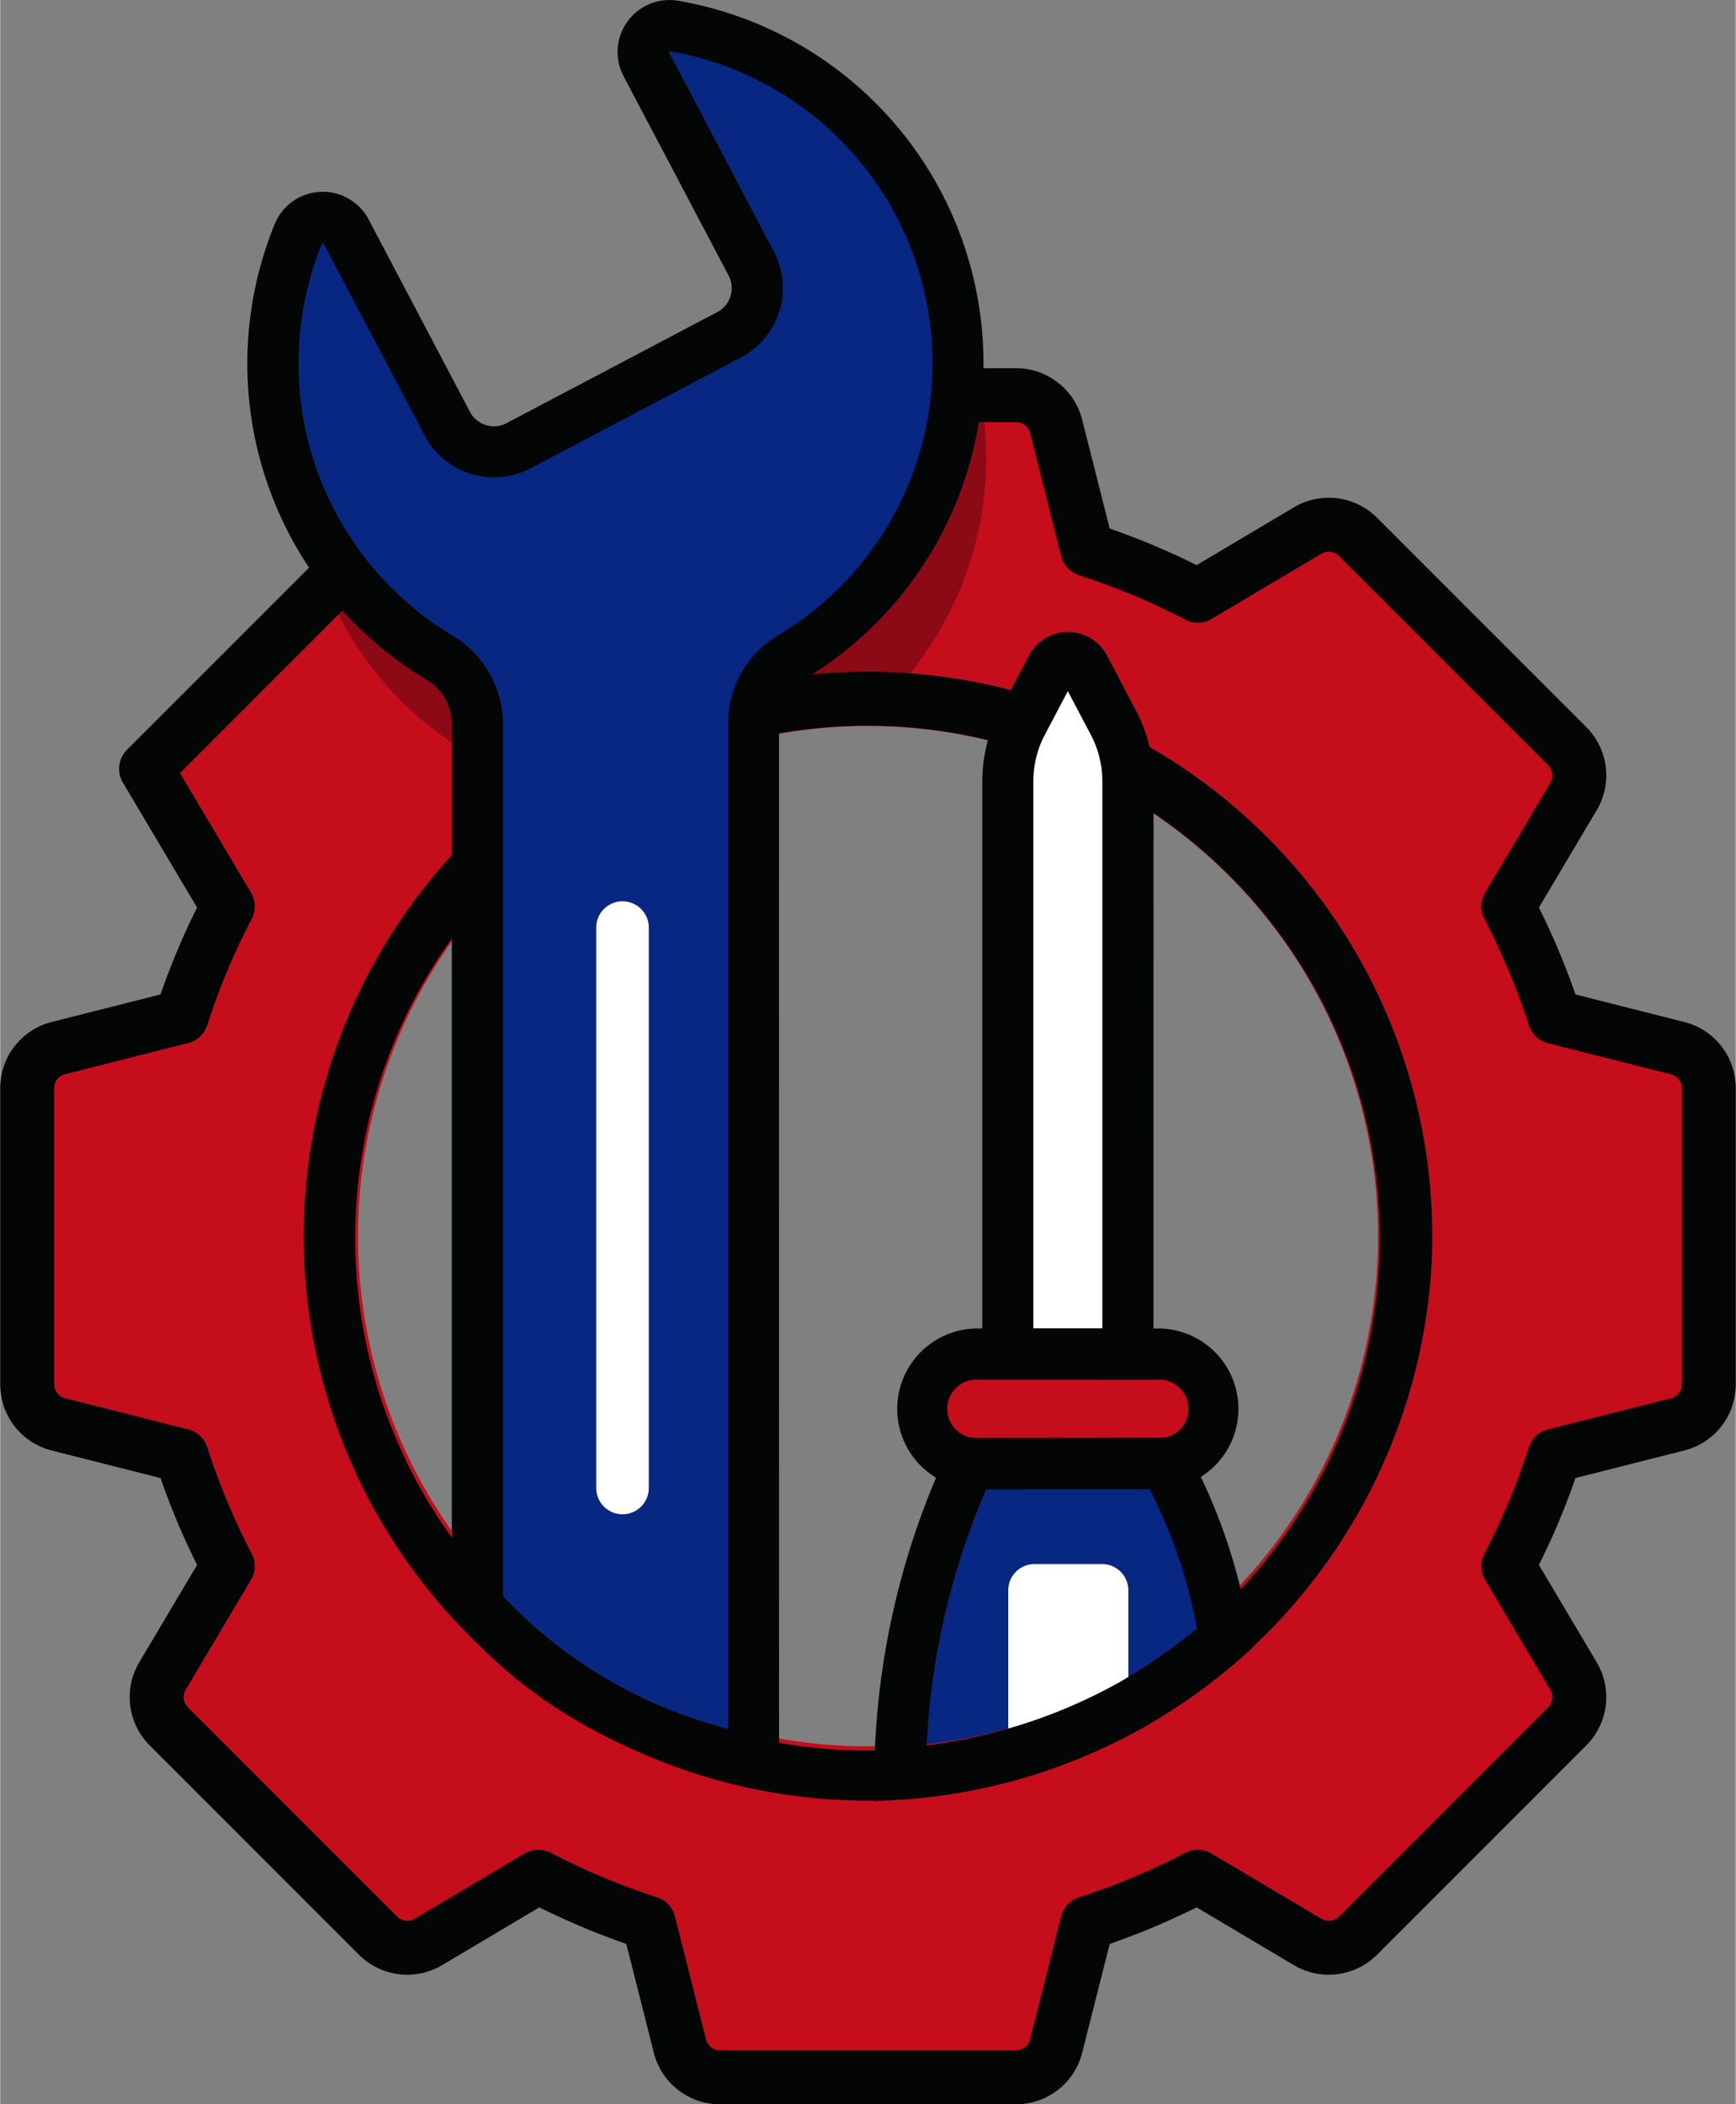 <svg id="Group_6811" data-name="Group 6811" xmlns="http://www.w3.org/2000/svg" width="85" height="103" viewBox="0 0 97.459 118.128">
  <rect x="0" y="0" width="97.459" height="118.128" fill="#808080" stroke="none"/>
  <g id="Group_6809" data-name="Group 6809" transform="translate(1.513 22.182)">
    <path id="Path_5423" data-name="Path 5423" d="M270.093,1148.6v20.235l-8.668,2.192a40.082,40.082,0,0,1-2.6,6.206l4.587,7.723-6.812,6.812-7.487,7.487-7.724-4.586a40.165,40.165,0,0,1-6.205,2.6l-2.192,8.667H212.758l-2.193-8.667a40.222,40.222,0,0,1-6.205-2.6l-7.723,4.586-6.813-6.812-7.487-7.487,4.587-7.723a40.148,40.148,0,0,1-2.6-6.206l-8.668-2.192V1148.6l8.668-2.192a40.149,40.149,0,0,1,2.6-6.206l-4.587-7.723.236-.236,14.064-14.064,7.723,4.587a40.246,40.246,0,0,1,6.205-2.6l2.193-8.667h20.235l2.192,8.667a40.189,40.189,0,0,1,6.205,2.6l7.724-4.587,14.3,14.3-4.587,7.723a40.083,40.083,0,0,1,2.6,6.206Zm-18.579,10.117a28.638,28.638,0,1,0-28.638,28.637A28.629,28.629,0,0,0,251.513,1158.718Z" transform="translate(-175.659 -1111.502)" fill="#c60d1c"/>
  </g>
  <path id="Path_5424" data-name="Path 5424" d="M235.991,1108.722H225.377a2.885,2.885,0,0,0-2.886,2.886v7.1a39.549,39.549,0,0,0-11.56,4.792l-5.024-5.021a2.884,2.884,0,0,0-4.083,0l-2.343,2.342a19.279,19.279,0,0,0,8.186,9.9,4.342,4.342,0,0,1,2.136,3.713v3.873a28.993,28.993,0,0,1,20.767-9.967,19.164,19.164,0,0,0,5.421-19.624Z" transform="translate(-181.427 -1088.47)" fill="#040505" opacity="0.3"/>
  <g id="Group_6810" data-name="Group 6810" transform="translate(0 20.669)">
    <path id="Path_5425" data-name="Path 5425" d="M230.52,1206.782H213.9a3.831,3.831,0,0,1-3.718-2.893l-1.545-6.109a42.016,42.016,0,0,1-4.881-2.053l-5.462,3.244a3.832,3.832,0,0,1-4.67-.586l-11.748-11.747a3.832,3.832,0,0,1-.586-4.67l3.244-5.462a41.169,41.169,0,0,1-2.053-4.88l-6.108-1.545a3.832,3.832,0,0,1-2.894-3.718v-16.621a3.832,3.832,0,0,1,2.893-3.717l6.108-1.545a41.194,41.194,0,0,1,2.053-4.88l-4.165-7.014a1.512,1.512,0,0,1,.231-1.842l13.024-13.024a3.832,3.832,0,0,1,4.669-.586l5.462,3.245a41.91,41.91,0,0,1,4.881-2.053l1.545-6.108a3.831,3.831,0,0,1,3.718-2.895H230.52a3.83,3.83,0,0,1,3.717,2.895l1.545,6.107a41.091,41.091,0,0,1,4.881,2.054l5.462-3.244a3.831,3.831,0,0,1,4.67.585l11.748,11.748a3.834,3.834,0,0,1,.586,4.67l-3.245,5.462a41.154,41.154,0,0,1,2.054,4.88l6.107,1.545a3.832,3.832,0,0,1,2.894,3.717v16.621a3.832,3.832,0,0,1-2.893,3.718l-6.108,1.545a41.145,41.145,0,0,1-2.054,4.88l3.244,5.462a3.833,3.833,0,0,1-.585,4.67l-11.748,11.748a3.835,3.835,0,0,1-4.67.586l-5.462-3.245a41.132,41.132,0,0,1-4.881,2.054l-1.545,6.108A3.831,3.831,0,0,1,230.52,1206.782Zm-26.826-14.29a1.508,1.508,0,0,1,.685.164,38.131,38.131,0,0,0,5.971,2.5,1.514,1.514,0,0,1,1.015,1.073l1.749,6.916a.808.808,0,0,0,.785.61H230.52a.807.807,0,0,0,.784-.611l1.749-6.915a1.514,1.514,0,0,1,1.015-1.073,38.158,38.158,0,0,0,5.971-2.5,1.512,1.512,0,0,1,1.458.048l6.172,3.666a.811.811,0,0,0,.985-.124L260.4,1184.5a.809.809,0,0,0,.123-.985l-3.665-6.172a1.512,1.512,0,0,1-.048-1.457,38.244,38.244,0,0,0,2.5-5.972,1.513,1.513,0,0,1,1.073-1.015l6.915-1.748a.809.809,0,0,0,.61-.785v-16.621a.809.809,0,0,0-.61-.785l-6.914-1.748a1.514,1.514,0,0,1-1.073-1.015,38.237,38.237,0,0,0-2.5-5.972,1.513,1.513,0,0,1,.048-1.457l3.665-6.172a.808.808,0,0,0-.123-.984l-11.748-11.748a.81.81,0,0,0-.985-.124L241.5,1123.4a1.512,1.512,0,0,1-1.458.048,38.155,38.155,0,0,0-5.971-2.5,1.511,1.511,0,0,1-1.015-1.073l-1.749-6.915a.808.808,0,0,0-.784-.611H213.9a.809.809,0,0,0-.785.611l-1.749,6.915a1.511,1.511,0,0,1-1.015,1.073,38.187,38.187,0,0,0-5.971,2.5,1.514,1.514,0,0,1-1.458-.048l-6.172-3.666a.809.809,0,0,0-.984.124l-12.193,12.193,3.986,6.712a1.509,1.509,0,0,1,.048,1.457,38.206,38.206,0,0,0-2.5,5.972,1.514,1.514,0,0,1-1.073,1.016l-6.915,1.748a.809.809,0,0,0-.611.785v16.621a.809.809,0,0,0,.612.785l6.914,1.748a1.512,1.512,0,0,1,1.073,1.016,38.209,38.209,0,0,0,2.5,5.971,1.509,1.509,0,0,1-.048,1.457l-3.665,6.172a.809.809,0,0,0,.123.985l11.748,11.748a.808.808,0,0,0,.985.124l6.171-3.666A1.515,1.515,0,0,1,203.694,1192.492Zm18.557-2.756a31.686,31.686,0,1,1,31.6-30.04h0a31.934,31.934,0,0,1-30,30Q223.051,1189.736,222.251,1189.736Zm-.083-60.342q-.724,0-1.45.037a28.764,28.764,0,1,0,1.45-.037Zm30.174,30.226h0Z" transform="translate(-173.48 -1109.323)" fill="#040505"/>
  </g>
  <path id="Path_5426" data-name="Path 5426" d="M263.963,1204.357a29.369,29.369,0,0,1-4.842,3.53,28.978,28.978,0,0,1-12.525,3.849c.718-11.609,4.543-20.471,9.152-20.471,3.569,0,6.664,5.308,8.216,13.092Z" transform="translate(-195.828 -1113.7)" fill="#082782"/>
  <path id="Path_5427" data-name="Path 5427" d="M261.709,1175.385h-6.746v-35.724a7.027,7.027,0,0,1,.811-3.277l1.639-3.11a1.043,1.043,0,0,1,1.846,0l1.639,3.11a7.027,7.027,0,0,1,.811,3.277v35.724Z" transform="translate(-198.385 -1095.804)" fill="#fff"/>
  <path id="Path_5428" data-name="Path 5428" d="M261.34,1195.183H251.074a3.078,3.078,0,0,1,0-6.155H261.34a3.078,3.078,0,0,1,0,6.155Z" transform="translate(-196.256 -1113.016)" fill="#c60d1c"/>
  <path id="Path_5429" data-name="Path 5429" d="M255,1207.481v7.764a28.815,28.815,0,0,0,6.744-2.848v-4.915a1.477,1.477,0,0,0-1.477-1.477h-3.79A1.477,1.477,0,0,0,255,1207.481Z" transform="translate(-198.395 -1118.205)" fill="#fff"/>
  <path id="Path_5430" data-name="Path 5430" d="M207.015,1120.812v48.99a29.052,29.052,0,0,0,15.5,9.278v-58.3a4.347,4.347,0,0,1,2.132-3.711,19.217,19.217,0,0,0-6.589-35.427,1.479,1.479,0,0,0-1.564,2.145l5.9,11.195a2.954,2.954,0,0,1-1.237,3.99l-11.839,6.236a2.954,2.954,0,0,1-3.99-1.237l-5.688-10.8a1.479,1.479,0,0,0-2.679.138,19.248,19.248,0,0,0,7.919,23.783A4.343,4.343,0,0,1,207.015,1120.812Z" transform="translate(-180.22 -1080.187)" fill="#082782"/>
  <path id="Path_5431" data-name="Path 5431" d="M223.323,1180.244l-1.752-.4c-6.83-1.543-12.3-4.636-16.271-9.193l-.353-.4V1120.18a2.89,2.89,0,0,0-1.439-2.482A20.683,20.683,0,0,1,195,1092.139a2.914,2.914,0,0,1,5.278-.262l5.688,10.8a1.52,1.52,0,0,0,2.051.635l11.838-6.237a1.517,1.517,0,0,0,.636-2.05l-5.9-11.195a2.916,2.916,0,0,1,3.079-4.23,20.653,20.653,0,0,1,7.087,38.071,2.9,2.9,0,0,0-1.439,2.483Zm-15.5-11.078a26.236,26.236,0,0,0,12.633,7.439v-56.453a5.748,5.748,0,0,1,2.824-4.94,17.781,17.781,0,0,0-6.09-32.783l-.057.042,5.9,11.214a4.391,4.391,0,0,1-1.839,5.93l-11.839,6.237a4.4,4.4,0,0,1-5.93-1.839l-5.688-10.8-.08.012a17.812,17.812,0,0,0,7.329,22.007,5.814,5.814,0,0,1,2.833,4.945Z" transform="translate(-179.588 -1079.555)" fill="#040505"/>
  <path id="Path_5432" data-name="Path 5432" d="M260.708,1195.987H250.442a4.514,4.514,0,0,1,0-9.027h10.266a4.514,4.514,0,0,1,0,9.027Zm-10.266-6.155a1.641,1.641,0,1,0,0,3.282h10.266a1.641,1.641,0,1,0,0-3.282Z" transform="translate(-195.624 -1112.384)" fill="#040505"/>
  <path id="Path_5433" data-name="Path 5433" d="M244.112,1216.149l.038-1.578a43.834,43.834,0,0,1,4.131-18.063l.453-.873,1.18.133,10.415-.026.974-.1.451.869a31.8,31.8,0,0,1,3.481,10.312l.1.755-.567.51a34.077,34.077,0,0,1-5.376,3.848,32.4,32.4,0,0,1-7.364,3.025,33.058,33.058,0,0,1-6.348,1.081Zm6.321-17.51a41.3,41.3,0,0,0-3.343,14.377,29.716,29.716,0,0,0,10.863-3.565,32.354,32.354,0,0,0,4.319-3,28.651,28.651,0,0,0-2.656-7.813Z" transform="translate(-195.069 -1115.035)" fill="#040505"/>
  <path id="Path_5434" data-name="Path 5434" d="M262.513,1172.621H252.9v-33.592a8.5,8.5,0,0,1,.976-3.948l1.639-3.109a2.475,2.475,0,0,1,2.193-1.324h0a2.472,2.472,0,0,1,2.192,1.324l1.639,3.11a8.5,8.5,0,0,1,.977,3.947Zm-6.746-2.873h3.875v-30.719a5.61,5.61,0,0,0-.646-2.607l-1.292-2.451-1.292,2.45a5.621,5.621,0,0,0-.645,2.608Z" transform="translate(-197.753 -1095.172)" fill="#040505"/>
  <path id="Path_5435" data-name="Path 5435" d="M221.681,1185.356V1153.9a1.476,1.476,0,1,1,2.952,0v31.458a1.476,1.476,0,1,1-2.952,0Z" transform="translate(-188.213 -1101.827)" fill="#fff"/>
</svg>
